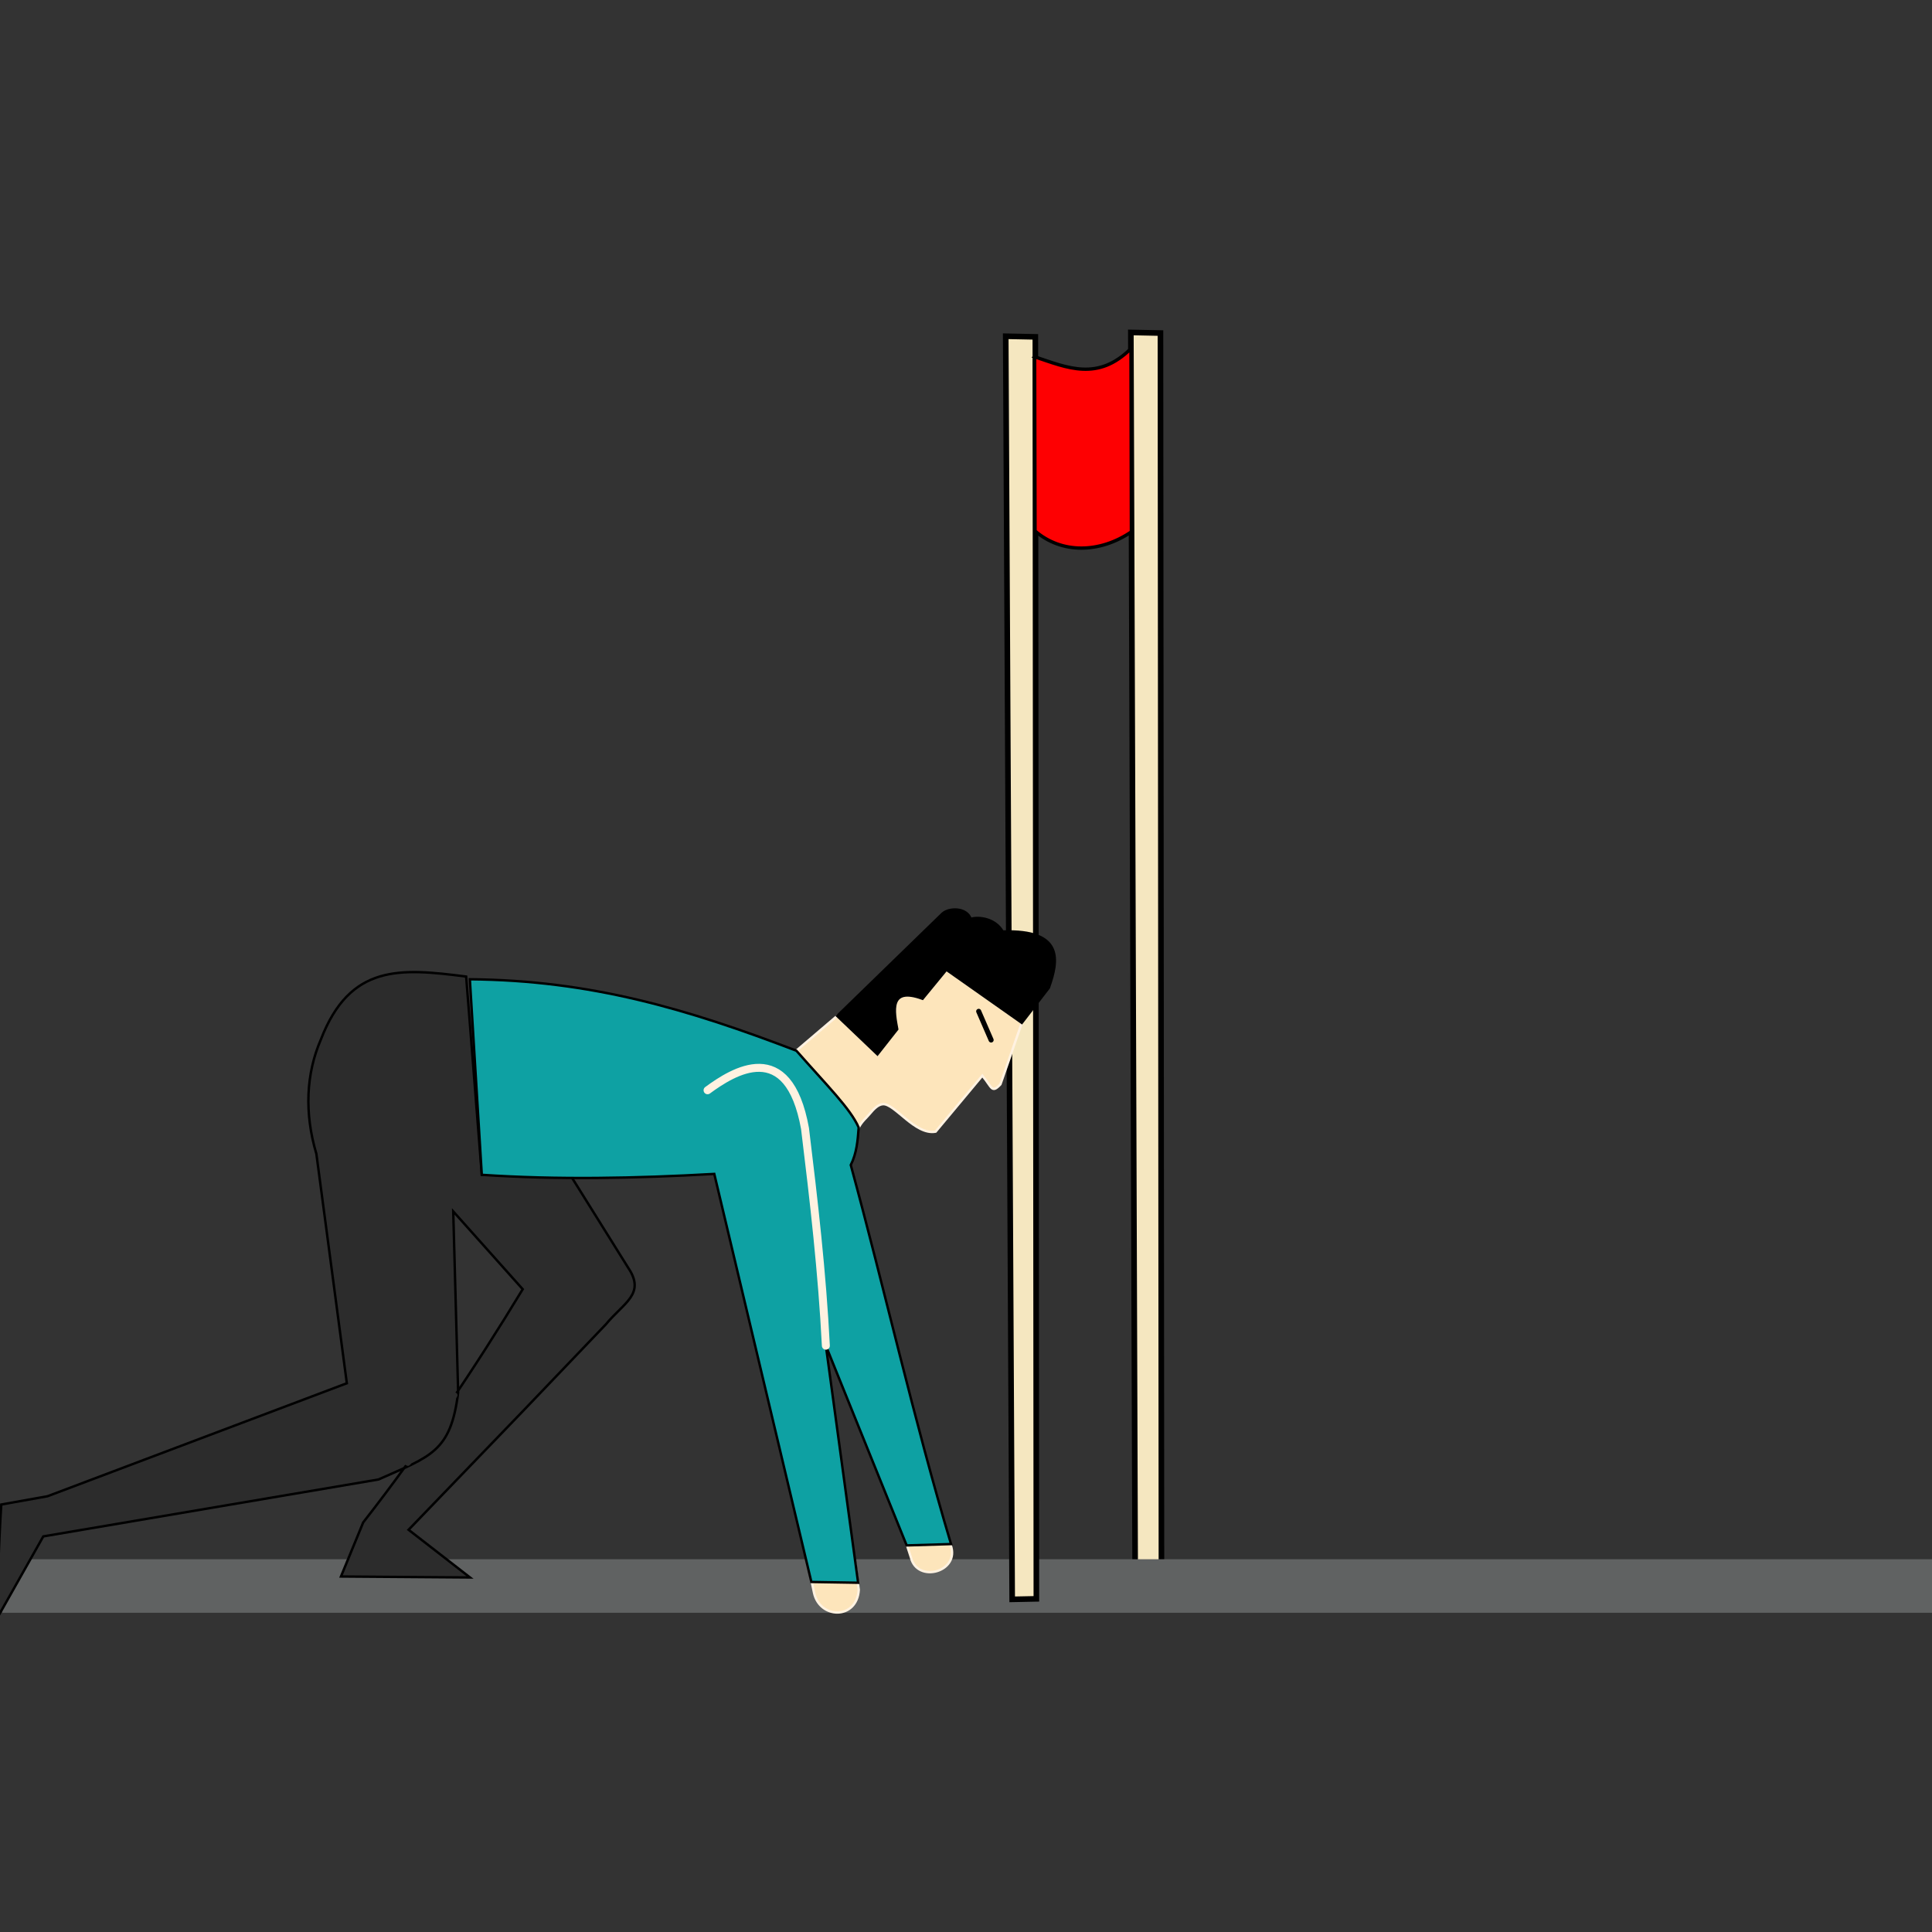 <?xml version="1.0" encoding="UTF-8" standalone="no"?>
<!-- Created with Inkscape (http://www.inkscape.org/) -->

<svg
   width="800px"
   height="800px"
   viewBox="0 0 800 800"
   version="1.1"
   id="SVGRoot"
   sodipodi:docname="1.svg"
   inkscape:version="1.1.2 (0a00cf5339, 2022-02-04)"
   xmlns:inkscape="http://www.inkscape.org/namespaces/inkscape"
   xmlns:sodipodi="http://sodipodi.sourceforge.net/DTD/sodipodi-0.dtd"
   xmlns="http://www.w3.org/2000/svg"
   xmlns:svg="http://www.w3.org/2000/svg">
  <rect x="0" y="0" width="800" height="800" fill="#333333" stroke="none"/>
  <sodipodi:namedview
     id="namedview1048"
     pagecolor="#505050"
     bordercolor="#eeeeee"
     borderopacity="1"
     inkscape:pageshadow="0"
     inkscape:pageopacity="0"
     inkscape:pagecheckerboard="0"
     inkscape:document-units="px"
     showgrid="false"
     inkscape:zoom="0.25"
     inkscape:cx="406"
     inkscape:cy="446"
     inkscape:window-width="1440"
     inkscape:window-height="840"
     inkscape:window-x="0"
     inkscape:window-y="0"
     inkscape:window-maximized="1"
     inkscape:current-layer="layer1"
     inkscape:snap-global="false" />
  <defs
     id="defs1043" />
  <g
     inkscape:label="Capa 1"
     inkscape:groupmode="layer"
     id="layer1">
    <path
       style="fill:#f5e7c0;fill-opacity:1;stroke:#000000;stroke-width:2.325;stroke-linecap:butt;stroke-linejoin:miter;stroke-miterlimit:4;stroke-dasharray:none;stroke-opacity:1"
       d="m 470.082,662.242 -1.821,-524.585 12.258,0.254 0.424,524.182 z"
       id="path371886-6"
       sodipodi:nodetypes="ccccc" />
    <g
       id="g391265">
      <g
         id="g370731"
         transform="translate(-1612.311,-505.816)">
        <path
           style="fill:#fde5bb;fill-opacity:1;stroke:#fff2e1;stroke-width:1.23px;stroke-linecap:butt;stroke-linejoin:miter;stroke-opacity:1"
           d="m 1491.931,529.179 10.191,-10.238 c 9.551,-9.712 -2.647,-23.828 -16.395,-15.778 l -10.77,9.435 z"
           id="path279803-3"
           sodipodi:nodetypes="ccccc" />
        <path
           style="fill:#0ea1a3;fill-opacity:1;stroke:#000000;stroke-width:1px;stroke-linecap:butt;stroke-linejoin:miter;stroke-opacity:1"
           d="m 1334.449,514.822 c 13.761,31.495 37.414,55.466 57.845,82.016 7.885,9.804 15.011,10.457 28.478,-0.707 24.68,-21.599 48.642,-43.896 71.961,-66.951 l -17.775,-16.581 -64.634,55.874 c -4.224,-17.396 -12.257,-31.372 -19.502,-47.637 -22.527,-31.243 -50.37,-36.359 -56.372,-6.013 z"
           id="path323858-6"
           sodipodi:nodetypes="cccccccc" />
        <path
           style="fill:#2c2c2c;fill-opacity:1;stroke:#000000;stroke-width:1.006px;stroke-linecap:butt;stroke-linejoin:miter;stroke-opacity:1"
           d="m 1283.216,523.888 6.482,82.096 -11.826,15.159 5.258,63.36 c -15.28,34.654 -36.213,47.638 -36.213,47.638 l -36.208,34.486 19.841,18.378 -53.697,-3.447 12.158,-16.294 c 15.562,-21.977 22.782,-36.916 44.801,-72.969 l -5.919,-57.112 c -29.361,-81.623 8.738,-129.426 55.324,-111.294 z"
           id="path261841-76"
           sodipodi:nodetypes="cccccccccccc" />
        <g
           id="g321870"
           transform="rotate(-29.025,1264.432,605.321)"
           style="stroke:#000000;stroke-opacity:1">
          <path
             style="fill:#0ea1a3;fill-opacity:1;stroke:#000000;stroke-width:1px;stroke-linecap:butt;stroke-linejoin:miter;stroke-opacity:1"
             d="m 1385.96,605.616 c -32.442,1.839 -65.1,2.466 -96.262,0.368 l -4.944,-80.968 c 50.059,0.422 89.942,12.264 135.2,29.576 12.785,14.541 14.28,30.461 17.664,38.24 -14.287,17.721 -23.817,12.336 -51.658,12.784 z"
             id="path266380"
             sodipodi:nodetypes="cccccc" />
        </g>
        <g
           id="g321875"
           transform="rotate(-14.169,1121.937,693.003)">
          <path
             style="fill:#fde5bb;fill-opacity:1;stroke:none;stroke-width:1px;stroke-linecap:butt;stroke-linejoin:miter;stroke-opacity:1"
             d="m 1445.755,586.395 c 1.379,-2.613 3.188,-4.002 4.446,-5.528 1.921,-2.328 3.611,-3.973 5.542,-4.142 4.865,-0.425 13.429,12.971 21.873,11.379 l 19.339,-23.188 c 4.075,4.819 3.762,7.539 7.493,3.586 l 8.858,-25.433 -31.248,-21.994 -9.857,12.013 c -14.177,-5.233 -11.737,5.604 -10.482,12.61 l -8.197,10.417 -16.685,-15.919 -16.884,14.396 z"
             id="path289010"
             sodipodi:nodetypes="cssccccccccccc" />
          <path
             style="fill:#000000;fill-opacity:1;stroke:#000000;stroke-width:1px;stroke-linecap:butt;stroke-linejoin:miter;stroke-opacity:1"
             d="m 1436.838,540.195 43.568,-42.347 c 2.593,-2.436 9.941,-2.771 11.746,2.174 3.433,-1.072 10.244,-0.102 13.225,5.227 25.35,-0.845 23.216,11.842 19.1,23.316 l -11.17,14.503 -31.248,-21.994 -9.857,12.013 c -14.177,-5.233 -11.737,5.604 -10.482,12.61 l -8.197,10.417 z"
             id="path289012"
             sodipodi:nodetypes="ccccccccccc" />
          <path
             style="fill:none;stroke:#000000;stroke-width:2.1;stroke-linecap:round;stroke-linejoin:miter;stroke-miterlimit:4;stroke-dasharray:none;stroke-opacity:1"
             d="m 1495.447,538.291 5.149,11.863"
             id="path310079" />
        </g>
        <path
           style="fill:#2c2c2c;fill-opacity:1;stroke:#000000;stroke-width:0;stroke-linecap:butt;stroke-linejoin:miter;stroke-miterlimit:4;stroke-dasharray:none;stroke-opacity:1"
           d="m 1324.029,787.766 3.313,-18.408 -4.065,-117.456 -0.954,-4.634 -44.776,-6.902 0.325,-19.223 12.299,-30.131 57.654,13.215 c 13.096,3.954 11.259,1.863 11.211,12.512 l -8.835,150.53 30.206,21.855 z"
           id="path318509"
           sodipodi:nodetypes="cccccccccccc" />
        <path
           style="fill:#fde5bb;fill-opacity:1;stroke:#fff2e1;stroke-width:1.225px;stroke-linecap:butt;stroke-linejoin:miter;stroke-opacity:1"
           d="m 1350.875,654.093 9.774,10.547 c 9.271,9.883 22.565,-3.014 14.841,-17.302 l -9.017,-11.16 z"
           id="path279803"
           sodipodi:nodetypes="ccccc" />
        <path
           style="fill:#0ea1a3;fill-opacity:1;stroke:#000000;stroke-width:1px;stroke-linecap:butt;stroke-linejoin:miter;stroke-opacity:1"
           d="m 1363.885,495.693 c -31.376,14.029 -55.146,37.885 -81.52,58.54 -9.737,7.968 -10.329,15.099 0.949,28.471 21.808,24.495 44.308,48.267 67.561,71.389 l 16.43,-17.915 -56.422,-64.157 c 17.36,-4.372 31.267,-12.524 47.47,-19.907 31.05,-22.792 35.929,-50.678 5.533,-56.421 z"
           id="path323858"
           sodipodi:nodetypes="cccccccc" />
        <rect
           style="fill:#0ea1a3;fill-opacity:1;fill-rule:evenodd;stroke:#000000;stroke-width:0;stroke-linecap:round;stroke-linejoin:bevel;stroke-miterlimit:4;stroke-dasharray:none;stroke-opacity:1;paint-order:fill markers stroke"
           id="rect367203"
           width="21.58"
           height="55.072"
           x="-405.047"
           y="1378.498"
           rx="0"
           ry="55.072"
           transform="matrix(0.098,-0.995,0.997,0.08,0,0)" />
      </g>
    </g>
    <rect
       style="fill:#606262;fill-opacity:1;fill-rule:evenodd;stroke:#000000;stroke-width:0;stroke-linecap:round;stroke-linejoin:bevel;stroke-miterlimit:4;stroke-dasharray:none;stroke-opacity:1;paint-order:fill markers stroke"
       id="rect370769"
       width="804.201"
       height="22.166"
       x="0.892"
       y="645.647" />
    <path
       style="fill:#f5e7c0;fill-opacity:1;stroke:#000000;stroke-width:2.322;stroke-linecap:butt;stroke-linejoin:miter;stroke-miterlimit:4;stroke-dasharray:none;stroke-opacity:1"
       d="m 419.122,662.252 -2.674,-523.019 12.265,0.253 0.424,522.563 z"
       id="path371886"
       sodipodi:nodetypes="ccccc" />
    <path
       style="fill:#fe0002;fill-opacity:1;stroke:#000000;stroke-width:1.384;stroke-linecap:butt;stroke-linejoin:miter;stroke-miterlimit:4;stroke-dasharray:none;stroke-opacity:1"
       d="m 428.419,147.727 0.169,72.139 c 10.989,9.5 26.747,9.29 39.891,0.348 l -0.17,-75.883 c -13.723,13.605 -26.186,8.013 -39.891,3.397 z"
       id="path371888"
       sodipodi:nodetypes="ccccc" />
    <g
       id="g391249"
       transform="translate(740.304,47.328)">
      <g
         id="g321875-8"
         transform="translate(-1830.498,-166.846)">
        <path
           style="fill:#fde5bb;fill-opacity:1;stroke:#fff2e1;stroke-width:1px;stroke-linecap:butt;stroke-linejoin:miter;stroke-opacity:1"
           d="m 1445.755,586.395 c 1.379,-2.613 3.188,-4.002 4.446,-5.528 1.921,-2.328 3.611,-3.973 5.542,-4.142 4.865,-0.425 13.429,12.971 21.873,11.379 l 19.339,-23.188 c 4.075,4.819 3.762,7.539 7.493,3.586 l 8.858,-25.433 -31.248,-21.994 -9.857,12.013 c -14.177,-5.233 -11.737,5.604 -10.482,12.61 l -8.197,10.417 -16.685,-15.919 -16.884,14.396 z"
           id="path289010-1"
           sodipodi:nodetypes="cssccccccccccc" />
        <path
           style="fill:#000000;fill-opacity:1;stroke:#000000;stroke-width:1px;stroke-linecap:butt;stroke-linejoin:miter;stroke-opacity:1"
           d="m 1436.838,540.195 43.568,-42.347 c 2.593,-2.436 9.941,-2.771 11.746,2.174 3.433,-1.072 10.244,-0.102 13.225,5.227 25.35,-0.845 23.216,11.842 19.1,23.316 l -11.17,14.503 -31.248,-21.994 -9.857,12.013 c -14.177,-5.233 -11.737,5.604 -10.482,12.61 l -8.197,10.417 z"
           id="path289012-2"
           sodipodi:nodetypes="ccccccccccc" />
        <path
           style="fill:none;stroke:#000000;stroke-width:2.1;stroke-linecap:round;stroke-linejoin:miter;stroke-miterlimit:4;stroke-dasharray:none;stroke-opacity:1"
           d="m 1495.447,538.291 5.149,11.863"
           id="path310079-8" />
      </g>
      <path
         style="fill:#fde5bb;fill-opacity:1;stroke:#fff2e1;stroke-width:1px;stroke-linecap:butt;stroke-linejoin:miter;stroke-opacity:1"
         d="m -405.635,600.656 2.418,11.565 c 2.348,10.901 17.766,11.238 18.505,-1.265 l -1.594,-11.477 z"
         id="path279803-5"
         sodipodi:nodetypes="ccccc" />
      <path
         style="fill:#fde5bb;fill-opacity:1;stroke:#fff2e1;stroke-width:0.988px;stroke-linecap:butt;stroke-linejoin:miter;stroke-opacity:1"
         d="m -367.193,585.035 4.103,12.582 c 2.655,10.821 20.469,5.895 16.431,-5.142 l -3.314,-10.048 z"
         id="path279803-9-4"
         sodipodi:nodetypes="ccccc" />
      <path
         style="fill:#2c2c2c;fill-opacity:1;stroke:#000000;stroke-width:1px;stroke-linecap:butt;stroke-linejoin:miter;stroke-opacity:1"
         d="m -740.499,620.976 c -1.785,-6.287 0.723,-45.318 0.723,-45.318 l 19.139,-3.421 123.949,-46.789 -12.611,-94.98 c -5.029,-16.918 -4.271,-33.187 1.851,-47.339 12.133,-31.414 32.992,-29.561 60.165,-26.087 l 6.482,82.096 35.329,-2.016 25.325,40.562 c 7.264,10.789 -1.893,14.392 -9.312,23.406 l -34.459,36.038 -47.2,48.992 25.439,19.747 -53.438,-0.398 9.207,-22.4 c 24.026,-30.74 46.415,-64.174 66.051,-96.562 l -28.768,-32.21 2.031,74.948 c -3.031,24.834 -11.579,26.457 -32.987,36.05 l -138.798,23.566 z"
         id="path261841-7-2"
         sodipodi:nodetypes="cccccccccccccccccccccc" />
      <path
         style="fill:#0ea1a3;fill-opacity:1;stroke:#000000;stroke-width:1px;stroke-linecap:butt;stroke-linejoin:miter;stroke-opacity:1"
         d="m -444.539,438.77 c -32.442,1.839 -65.1,2.466 -96.262,0.368 l -4.944,-80.968 c 50.059,0.422 89.942,12.264 135.2,29.576 12.785,14.541 22.417,24.024 25.801,31.804 -0.382,5.308 -0.803,10.61 -3.273,15.534 14.23,52.365 26.063,105.254 41.511,156.957 l -18.367,0.552 -33.46,-82.689 13.36,98.148 -19.362,-0.32 z"
         id="path266380-7"
         sodipodi:nodetypes="cccccccccccc" />
      <path
         style="fill:none;stroke:#fff2e1;stroke-width:3.3;stroke-linecap:round;stroke-linejoin:miter;stroke-miterlimit:4;stroke-dasharray:none;stroke-opacity:1"
         d="m -398.334,509.903 c -1.517,-30.136 -4.974,-60.037 -8.634,-89.961 -6.906,-38.102 -29.795,-23.558 -40.349,-15.814"
         id="path268794-7"
         sodipodi:nodetypes="ccc" />
      <path
         style="fill:none;fill-opacity:1;stroke:#2c2c2c;stroke-width:2.196;stroke-linecap:round;stroke-linejoin:miter;stroke-miterlimit:4;stroke-dasharray:none;stroke-opacity:1"
         d="m -571.41,558.545 c 7.498,-10.095 12.605,-18.065 19.429,-28.16"
         id="path378003"
         sodipodi:nodetypes="cc" />
    </g>
    <rect
       style="fill:#008080;fill-opacity:1;fill-rule:evenodd;stroke:#2c2c2c;stroke-width:1.514;stroke-linecap:round;stroke-linejoin:bevel;stroke-miterlimit:4;stroke-dasharray:none;stroke-opacity:1;paint-order:fill markers stroke"
       id="rect383127"
       width="1.48"
       height="0.701"
       x="398.825"
       y="564.128"
       transform="matrix(0.976,0.216,-0.392,0.92,0,0)" />
    <g
       id="g388197"
       transform="translate(600.903,-124.227)">
      <path
         style="fill:#0ea1a3;fill-opacity:1;stroke:#000000;stroke-width:1px;stroke-linecap:butt;stroke-linejoin:miter;stroke-opacity:1"
         d="m 572.102,297.49 c -34.227,3.127 -64.435,18.014 -96.072,29.03 -11.791,4.391 -14.657,10.947 -8.309,27.248 12.714,30.232 26.317,60.003 40.843,89.402 l 21.34,-11.639 -32.641,-78.956 c 19.627,-4.017 33.637,-1.738 51.357,-3.485 36.753,-11.525 50.388,-36.335 23.483,-51.6 z"
         id="path323858-4"
         sodipodi:nodetypes="cccccccc" />
      <path
         style="fill:#2c2c2c;fill-opacity:1;stroke:#000000;stroke-width:1.006px;stroke-linecap:butt;stroke-linejoin:miter;stroke-opacity:1"
         d="m 557.743,436.092 c 4.082,23.264 4.829,34.938 -8.877,52.507 l 5.258,63.36 c -4.369,32.481 -7.997,50.426 -28.616,81.276 l 27.379,17.795 -69.352,-1.522 12.158,-16.294 c 25.928,-49.574 8.977,-74.775 3.194,-130.576 -12.307,-26.799 -13.806,-56.532 -6.439,-77.806 z"
         id="path261841-76-8"
         sodipodi:nodetypes="cccccccccc" />
      <path
         style="fill:#0ea1a3;fill-opacity:1;stroke:#021b1b;stroke-width:1px;stroke-linecap:butt;stroke-linejoin:miter;stroke-opacity:1"
         d="m 587.398,369.321 c -3.994,23.149 -8.798,45.994 -14.842,67.782 l -80.298,-11.511 c 10.524,-48.942 30.177,-85.611 56.273,-126.44 3.661,-5.262 8.408,-10.926 12.386,-15.493 4.75,-5.454 19.127,-2.335 23.973,-3.353 5.122,1.447 10.229,2.929 14.553,6.343 1.748,29.049 -7.655,57.147 -12.045,82.671 z"
         id="path266380-3"
         sodipodi:nodetypes="ccccsccc" />
      <path
         style="fill:#0ea1a3;fill-opacity:1;stroke:#000000;stroke-width:1px;stroke-linecap:butt;stroke-linejoin:miter;stroke-opacity:1"
         d="m 554.307,304.985 c -15.429,30.712 -18.749,64.225 -26.112,96.906 -2.501,12.331 1.55,18.228 18.744,21.451 32.385,5.178 64.849,9.358 97.484,12.559 l 1.393,-24.268 -84.282,-14.003 c 10.68,-14.367 16.296,-29.477 24.175,-45.445 9.633,-37.294 -4.226,-61.978 -31.403,-47.2 z"
         id="path323858-0"
         sodipodi:nodetypes="cccccccc" />
      <path
         style="fill:#fde5bb;fill-opacity:1;stroke:#fff2e1;stroke-width:1.189px;stroke-linecap:butt;stroke-linejoin:miter;stroke-opacity:1"
         d="m 645.101,411.632 13.489,2.615 c 11.499,1.049 8.494,26.69 -3.39,23.793 l -10.777,-2.14 z"
         id="path279803-9"
         sodipodi:nodetypes="ccccc" />
      <g
         id="g321875-1"
         transform="rotate(-35.882,571.983,1746.733)">
        <path
           style="fill:#fde5bb;fill-opacity:1;stroke:none;stroke-width:1px;stroke-linecap:butt;stroke-linejoin:miter;stroke-opacity:1"
           d="m 1445.755,586.395 c 1.379,-2.613 3.188,-4.002 4.446,-5.528 1.921,-2.328 3.611,-3.973 5.542,-4.142 4.865,-0.425 13.429,12.971 21.873,11.379 l 19.339,-23.188 c 4.075,4.819 3.762,7.539 7.493,3.586 l 8.858,-25.433 -31.248,-21.994 -9.857,12.013 c -14.177,-5.233 -11.737,5.604 -10.482,12.61 l -8.197,10.417 -16.685,-15.919 -16.884,14.396 z"
           id="path289010-0"
           sodipodi:nodetypes="cssccccccccccc" />
        <path
           style="fill:#000000;fill-opacity:1;stroke:#000000;stroke-width:1px;stroke-linecap:butt;stroke-linejoin:miter;stroke-opacity:1"
           d="m 1436.838,540.195 43.568,-42.347 c 2.593,-2.436 9.941,-2.771 11.746,2.174 3.433,-1.072 10.244,-0.102 13.225,5.227 25.35,-0.845 23.216,11.842 19.1,23.316 l -11.17,14.503 -31.248,-21.994 -9.857,12.013 c -14.177,-5.233 -11.737,5.604 -10.482,12.61 l -8.197,10.417 z"
           id="path289012-5"
           sodipodi:nodetypes="ccccccccccc" />
        <path
           style="fill:none;stroke:#000000;stroke-width:2.1;stroke-linecap:round;stroke-linejoin:miter;stroke-miterlimit:4;stroke-dasharray:none;stroke-opacity:1"
           d="m 1495.447,538.291 5.149,11.863"
           id="path310079-1" />
      </g>
      <path
         style="fill:#2c2c2c;fill-opacity:1;stroke:#000000;stroke-width:0;stroke-linecap:butt;stroke-linejoin:miter;stroke-miterlimit:4;stroke-dasharray:none;stroke-opacity:1"
         d="m 591.602,632.847 3.313,-18.408 -4.065,-117.456 -0.954,-4.634 -44.776,-6.902 0.325,-19.223 -2.444,-32.44 29.841,3.643 c -0.286,-0.323 30.829,9.089 42.556,11.881 13.096,3.954 11.259,1.863 11.211,12.512 l -8.835,150.53 30.206,21.855 z"
         id="path318509-0"
         sodipodi:nodetypes="ccccccccccccc" />
      <path
         style="fill:none;stroke:#000000;stroke-width:1px;stroke-linecap:butt;stroke-linejoin:miter;stroke-opacity:1"
         d="M 492.258,425.592 C 503.297,366.809 536.808,312.429 560.3,283.819"
         id="path352867"
         sodipodi:nodetypes="cc" />
      <rect
         style="fill:#0ea1a3;fill-opacity:1;fill-rule:evenodd;stroke:#000000;stroke-width:0;stroke-linecap:round;stroke-linejoin:bevel;stroke-miterlimit:4;stroke-dasharray:none;stroke-opacity:1;paint-order:fill markers stroke"
         id="rect367428"
         width="37.554"
         height="11.45"
         x="612.023"
         y="130.177"
         ry="0"
         transform="matrix(0.961,0.276,-0.258,0.966,0,0)" />
    </g>
  </g>
</svg>
